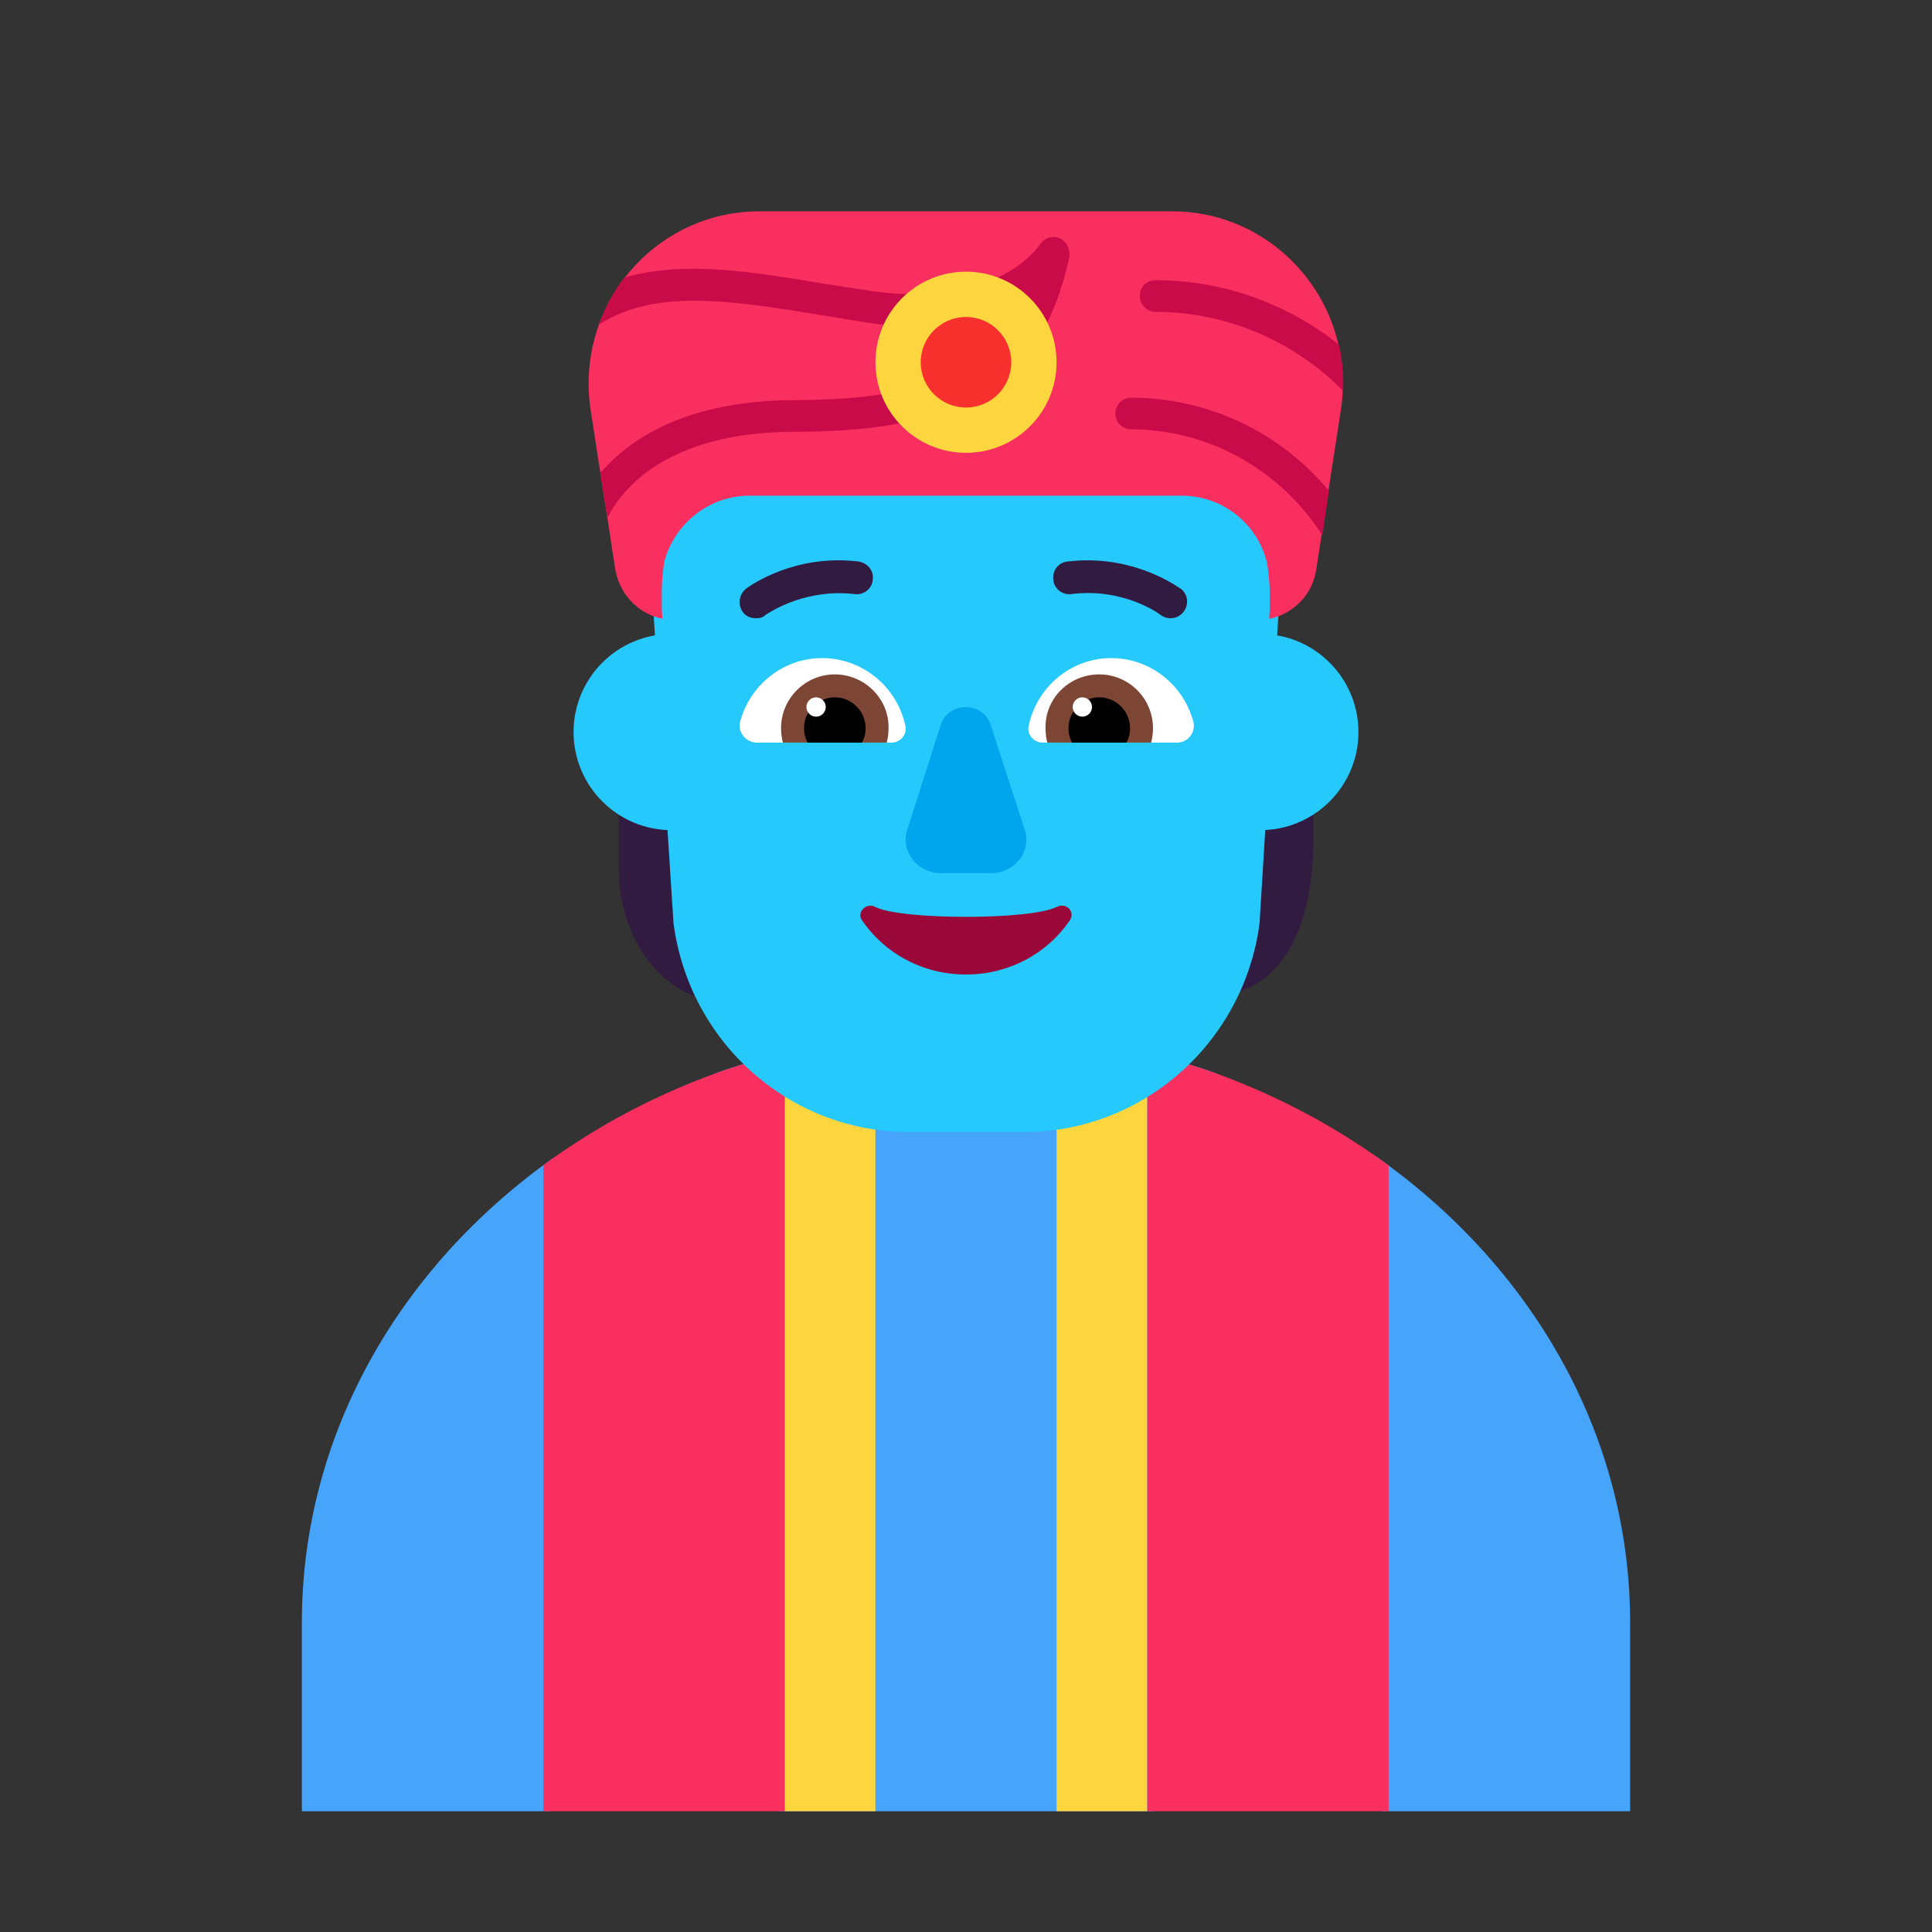 <svg enable-background="new 0 0 128 128" viewBox="0 0 32 32" xmlns="http://www.w3.org/2000/svg"><rect x="0" y="0" width="32" height="32" fill="#333333" stroke="none"/><path d="m16 17c-2 0-4.085.755-4.085.755-.532.19-1.043 1.415-1.53 1.674-.435.231-.851-.513-1.244-.232-2.525 1.798-4.141 4.569-4.141 7.679v3.124h4.1l1.925-1 1.875 1h6.2l1.9-1 1.9 1h4.1v-3.124c0-3.137-1.652-5.933-4.222-7.731-.435-.305-.897.419-1.381.175-.41-.207-.837-1.391-1.278-1.55 0 0-2.119-.77-4.119-.77z" fill="#46a4fb"/><path d="m10.673 13.044c.093-.023.197-.048.327-.045l.5 2c.02.165-.003.382-.028.605-.036.332-.074.68.028.895-.81-.32-1.25-1.22-1.25-2.09v-1.41c.154.111.274.081.423.045z" fill="#321b41"/><path d="m20 16.5c.252-.365.441-1.26.52-1.677l.142-1.5c.45-.019.663-.12.972-.268.037-.018.076-.036.117-.055v.969c0 .885-.25 2.531-1.75 2.531z" fill="#321b41"/><path d="m11.915 17.755s.429-.155 1.085-.325v12.57h-4v-10.701c.869-.64 1.851-1.164 2.915-1.544z" fill="#f92f60"/><path d="m23 30h-4v-12.567c.674.175 1.119.337 1.119.337 1.05.38 2.021.9 2.881 1.534z" fill="#f92f60"/><path d="m12.75 12.125c0 .897-.728 1.625-1.625 1.625s-1.625-.728-1.625-1.625.728-1.625 1.625-1.625 1.625.728 1.625 1.625z" fill="#26c9fc"/><path d="m22.5 12.125c0 .897-.728 1.625-1.625 1.625s-1.625-.728-1.625-1.625.728-1.625 1.625-1.625 1.625.728 1.625 1.625z" fill="#26c9fc"/><path d="m13 30v-13.744c.491-.108.996-.187 1.5-.256v14z" fill="#fcd53f"/><path d="m19 30v-13.74c-.491-.11-.996-.19-1.5-.26v14z" fill="#fcd53f"/><path d="m17.103 4.75h-2.229c-2.503 0-4.387 2.111-4.093 4.735l.375 5.811c.263 1.978 1.925 3.454 3.901 3.454h.952.952c1.966 0 3.638-1.476 3.901-3.454l.355-5.811c.314-2.511-1.611-4.735-4.114-4.735z" fill="#26c9fc"/><path d="m12.306 10.14c.05.07.13.1.22.1.06 0 .11-.01.16-.06 0 0 .007-.004.017-.01.103-.065.671-.421 1.453-.33.15.02.29-.09.3-.24.02-.15-.09-.28-.24-.3-1.05-.125-1.775.39-1.854.446-.003.002-.006.004-.006.004-.12.1-.14.27-.05.39z" fill="#321b41"/><path d="m19.216 10.18c.05.04.11.06.17.06.08 0 .16-.03.22-.11.09-.12.07-.29-.05-.38-.003-.002-.011-.007-.023-.014-.137-.09-.844-.555-1.847-.436-.15.01-.26.15-.24.3.01.15.15.26.3.24.86-.11 1.46.33 1.47.34z" fill="#321b41"/><path d="m12.257 11.96c.16-.61.71-1.06 1.36-1.06.68 0 1.25.49 1.38 1.13.03.14-.09.27-.23.27h-2.23c-.18 0-.32-.17-.28-.34z" fill="#fff"/><path d="m19.767 11.96c-.16-.61-.71-1.06-1.36-1.06-.68 0-1.24.49-1.37 1.13-.03.14.09.27.23.27h2.23c.18 0 .31-.17.27-.34z" fill="#fff"/><path d="m12.937 12.06c0-.49.4-.89.89-.89s.9.4.89.89c0 .09-.01.16-.03.24h-1.72c-.02-.08-.03-.16-.03-.24z" fill="#7d4533"/><path d="m19.097 12.06c0-.49-.4-.89-.89-.89-.5 0-.9.4-.89.89 0 .09.01.16.03.24h1.72c.02-.08.03-.16.03-.24z" fill="#7d4533"/><path d="m13.827 11.55c.28 0 .51.23.51.51 0 .09-.02.17-.06.24h-.9c-.04-.07-.06-.15-.06-.24 0-.28.23-.51.51-.51z"/><path d="m18.207 11.55c-.28 0-.51.23-.51.51 0 .09.02.17.06.24h.9c.04-.07.06-.15.06-.24 0-.28-.23-.51-.51-.51z"/><path d="m13.677 11.71c0 .088-.072.16-.16.16s-.16-.072-.16-.16c0-.088.072-.16.16-.16s.16.072.16.16z" fill="#fff"/><path d="m18.087 11.71c0 .088-.072.16-.16.16-.088 0-.16-.072-.16-.16 0-.088.072-.16.16-.16.088 0 .16.072.16.16z" fill="#fff"/><path d="m15.582 12.002-.554 1.741c-.119.354.163.719.554.719h.837c.391 0 .673-.365.554-.719l-.565-1.741c-.13-.386-.695-.386-.826 0z" fill="#00a6ed"/><path d="m14.495 15.021c-.145-.08-.311.09-.218.22.363.54.996.9 1.722.9s1.359-.36 1.722-.9c.093-.14-.062-.3-.218-.22-.436.22-2.573.22-3.009 0z" fill="#990839"/><path d="m9.784 6.799c-.267-1.735 1.058-3.299 2.797-3.299h6.83c1.74 0 3.064 1.564 2.797 3.299l-.405 2.623c-.059.424-.376.747-.781.827l.01-.172v-.303c-.01-.161-.02-.313-.049-.464-.158-.636-.731-1.1-1.413-1.1h-7.156c-.672 0-1.245.464-1.413 1.1-.02.151-.04.303-.04.464v.303l.01.172c-.049-.01-.098-.024-.144-.041-.326-.122-.576-.415-.637-.786z" fill="#f92f60"/><g fill="#ca0b4a"><path d="m17.544 3.944c-.119-.05-.247 0-.316.101l-.003.004c-.053.076-.749 1.065-2.784.772-.267-.04-.534-.081-.791-.121l-.038-.006c-1.135-.19-2.296-.384-3.273-.095-.178.232-.316.494-.415.777.924-.602 2.201-.396 3.626-.165l.022.003c.114.018.233.038.352.058.149.025.3.051.448.073 1.226.182 2.036-.061 2.56-.353-.474 1.049-1.433 1.635-3.766 1.635-.899 0-2.155.172-3.025.999l-.198.202.119.747c.227-.454.969-1.423 3.104-1.423 1.512 0 2.55-.232 3.272-.747.652-.454 1.048-1.12 1.275-2.149.01-.141-.049-.262-.168-.313z"/><path d="m22.011 8.131c-.801-.969-1.997-1.544-3.281-1.544-.138 0-.257.121-.257.262 0 .141.119.262.257.262 1.295 0 2.481.676 3.173 1.756z"/><path d="m19.135 5.165c-.138 0-.257-.121-.257-.262 0-.151.109-.262.267-.262 1.097 0 2.175.383 3.034 1.069.049.252.079.504.069.767-.82-.837-1.947-1.312-3.114-1.312z"/></g><path d="m16 7.5c.828 0 1.5-.672 1.5-1.5s-.672-1.5-1.5-1.5-1.5.672-1.5 1.5.672 1.5 1.5 1.5z" fill="#fcd53f"/><path d="m16 6.75c.414 0 .75-.336.75-.75s-.336-.75-.75-.75-.75.336-.75.75.336.75.75.75z" fill="#f8312f"/></svg>